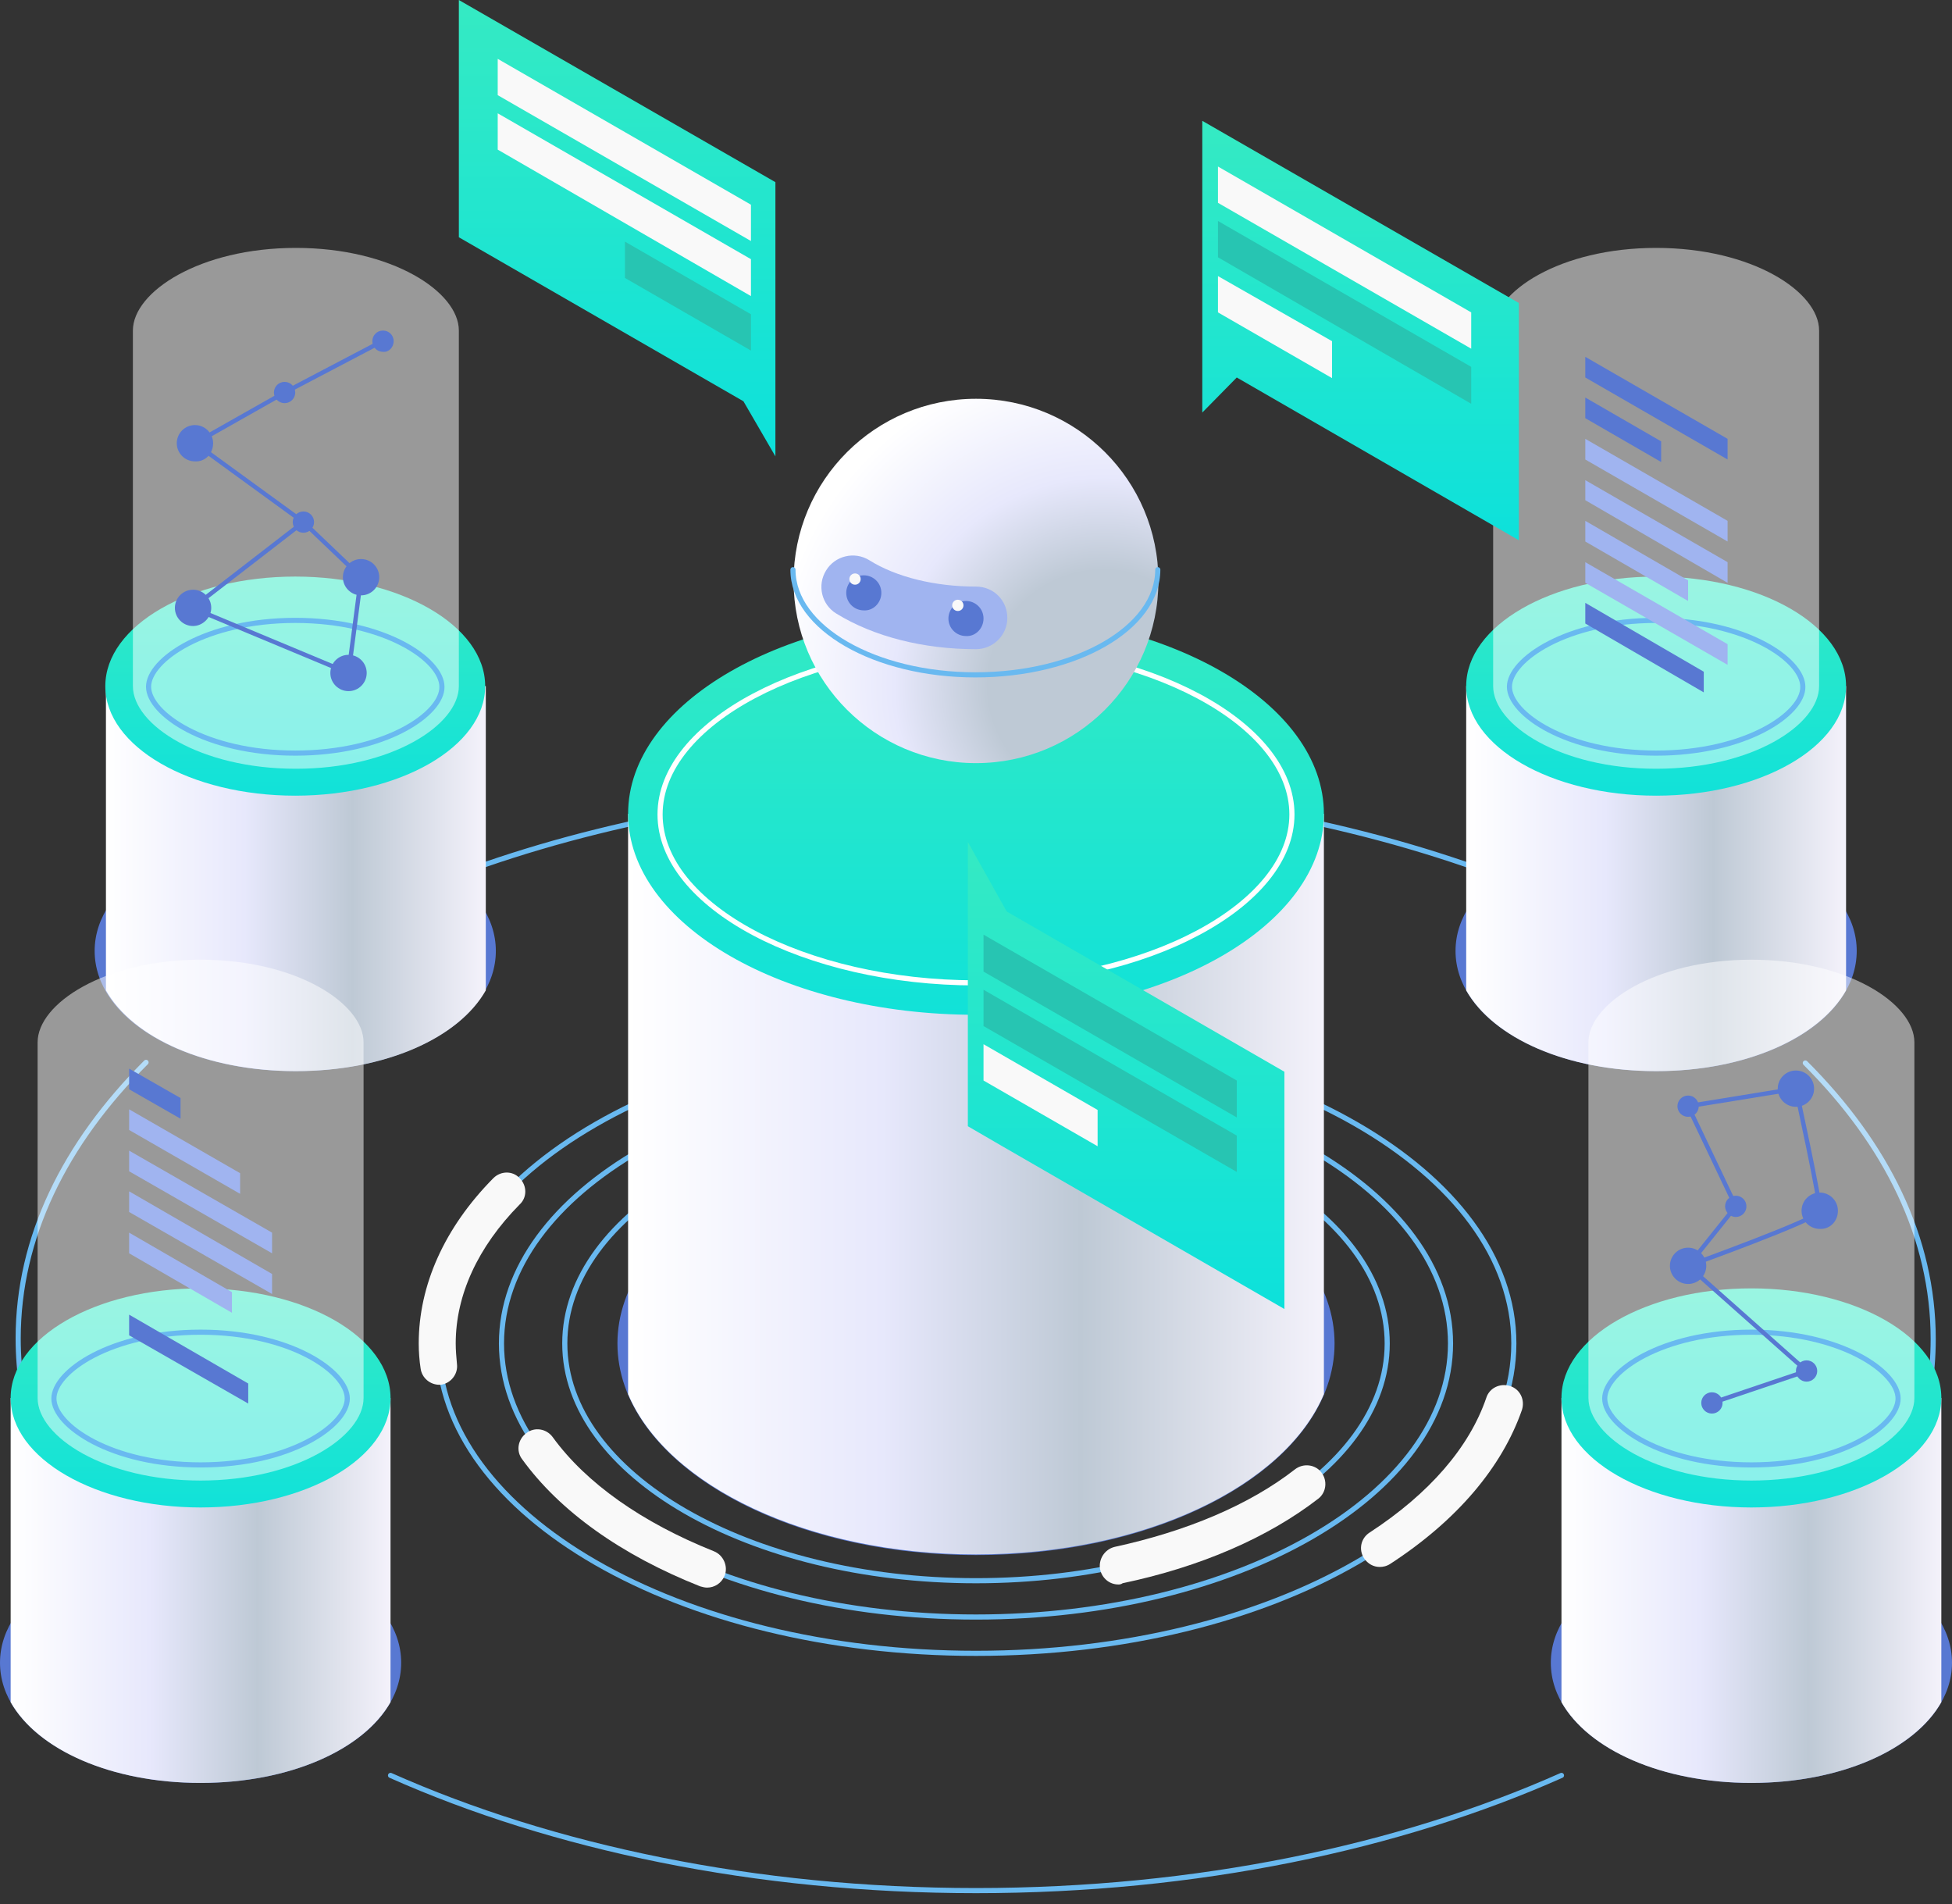 <svg width="447" height="436" viewBox="0 0 447 436" fill="none" xmlns="http://www.w3.org/2000/svg">
<rect x="0" y="0" width="447" height="436" fill="#333333" stroke="none"/>
<path d="M223.5 361.9C275.506 361.9 317.666 337.58 317.666 307.579C317.666 277.579 275.506 253.259 223.5 253.259C171.494 253.259 129.334 277.579 129.334 307.579C129.334 337.58 171.494 361.9 223.5 361.9Z" stroke="#69B9F0" stroke-width="1.175" stroke-miterlimit="10" stroke-linecap="round" stroke-linejoin="round"/>
<path d="M256.085 362.76C254.075 362.76 252.352 361.327 251.922 359.32C251.491 357.027 252.927 354.734 255.223 354.16C271.731 350.577 286.086 344.558 296.564 336.388C298.43 334.955 301.158 335.241 302.593 337.105C304.029 338.968 303.742 341.691 301.876 343.124C290.392 352.01 274.889 358.747 257.089 362.473C256.659 362.76 256.372 362.76 256.085 362.76Z" fill="#F9F9F9"/>
<path d="M223.5 370.213C283.513 370.213 332.164 342.171 332.164 307.579C332.164 272.988 283.513 244.946 223.5 244.946C163.487 244.946 114.836 272.988 114.836 307.579C114.836 342.171 163.487 370.213 223.5 370.213Z" stroke="#69B9F0" stroke-width="1.175" stroke-miterlimit="10" stroke-linecap="round" stroke-linejoin="round"/>
<path d="M161.919 363.477C161.345 363.477 160.914 363.333 160.34 363.19C142.253 356.024 128.186 345.991 119.573 334.095C118.138 332.231 118.568 329.508 120.578 328.075C122.444 326.642 125.171 327.072 126.607 329.078C134.215 339.541 146.99 348.571 163.498 355.164C165.651 356.024 166.799 358.604 165.938 360.753C165.22 362.473 163.641 363.477 161.919 363.477Z" fill="#F9F9F9"/>
<path d="M223.5 378.526C291.52 378.526 346.662 346.762 346.662 307.579C346.662 268.397 291.52 236.633 223.5 236.633C155.48 236.633 100.338 268.397 100.338 307.579C100.338 346.762 155.48 378.526 223.5 378.526Z" stroke="#69B9F0" stroke-width="1.175" stroke-miterlimit="10" stroke-linecap="round" stroke-linejoin="round"/>
<path d="M315.943 358.747C314.508 358.747 313.216 358.03 312.354 356.741C311.062 354.734 311.637 352.154 313.646 350.864C327.283 341.978 336.47 331.372 340.346 320.049C341.063 317.756 343.504 316.609 345.8 317.326C348.097 318.042 349.246 320.479 348.528 322.772C343.934 335.958 333.599 348.141 318.383 358.03C317.522 358.604 316.661 358.747 315.943 358.747Z" fill="#F9F9F9"/>
<path d="M100.625 317.039C98.472 317.039 96.606 315.462 96.319 313.312C96.032 311.449 95.888 309.443 95.888 307.579C95.888 294.25 101.774 281.064 112.97 269.741C114.693 268.021 117.42 268.021 118.999 269.741C120.722 271.461 120.722 274.184 118.999 275.761C109.381 285.507 104.357 296.543 104.357 307.579C104.357 309.156 104.501 310.733 104.644 312.309C104.932 314.602 103.209 316.752 100.912 317.039C100.912 317.039 100.769 317.039 100.625 317.039Z" fill="#F9F9F9"/>
<path d="M111.104 197.934C143.976 186.611 182.446 180.162 223.5 180.162C265.702 180.162 305.177 187.041 338.623 198.937" stroke="#69B9F0" stroke-width="1.175" stroke-miterlimit="10" stroke-linecap="round" stroke-linejoin="round"/>
<path d="M357.571 406.475C320.537 422.957 274.028 432.847 223.5 432.847C172.972 432.847 126.463 422.957 89.429 406.475" stroke="#69B9F0" stroke-width="1.175" stroke-miterlimit="10" stroke-linecap="round" stroke-linejoin="round"/>
<path d="M413.41 243.369C432.071 262.001 442.694 283.5 442.694 306.576C442.694 323.058 437.239 338.824 427.334 353.157" stroke="#69B9F0" stroke-width="1.175" stroke-miterlimit="10" stroke-linecap="round" stroke-linejoin="round"/>
<path d="M18.23 351.15C9.187 337.248 4.163 322.198 4.163 306.432C4.163 283.357 14.785 261.858 33.446 243.225" stroke="#69B9F0" stroke-width="1.175" stroke-miterlimit="10" stroke-linecap="round" stroke-linejoin="round"/>
<path d="M379.247 245.232C353.552 245.232 333.312 233.193 333.312 217.713C333.312 202.234 353.552 190.195 379.247 190.195C404.941 190.195 425.181 202.234 425.181 217.713C425.181 233.193 405.085 245.232 379.247 245.232Z" fill="#5878D2"/>
<path d="M335.752 157.086V226.743C341.925 237.636 358.719 245.232 379.246 245.232C399.63 245.232 416.568 237.636 422.741 226.743V157.086H335.752Z" fill="url(#paint0_linear)"/>
<path d="M379.246 182.168C403.268 182.168 422.741 170.939 422.741 157.086C422.741 143.234 403.268 132.004 379.246 132.004C355.225 132.004 335.752 143.234 335.752 157.086C335.752 170.939 355.225 182.168 379.246 182.168Z" fill="url(#paint1_linear)"/>
<path opacity="0.5" d="M416.568 75.677C416.568 66.79 401.209 56.757 379.247 56.757C357.284 56.757 341.925 66.79 341.925 75.677V157.086C341.925 165.972 357.284 176.005 379.247 176.005C401.209 176.005 416.568 165.972 416.568 157.086V75.677Z" fill="white"/>
<path d="M379.247 172.422C358.72 172.422 345.657 163.392 345.657 157.229C345.657 151.066 358.72 142.037 379.247 142.037C399.774 142.037 412.836 151.066 412.836 157.229C412.98 163.392 399.774 172.422 379.247 172.422Z" stroke="#69B9F0" stroke-width="1.175" stroke-miterlimit="10" stroke-linecap="round" stroke-linejoin="round"/>
<path d="M363.026 128.707V133.437L395.611 152.213V147.483L363.026 128.707Z" fill="#A0B4F0"/>
<path d="M363.026 109.931V114.518L395.611 133.437V128.707L363.026 109.931Z" fill="#A0B4F0"/>
<path d="M363.026 100.472V105.202L395.611 123.978V119.248L363.026 100.472Z" fill="#A0B4F0"/>
<path d="M363.026 81.696V86.426L395.611 105.202V100.472L363.026 81.696Z" fill="#5878D2"/>
<path d="M380.395 101.045L363.026 91.012V95.742L380.395 105.775V101.045Z" fill="#5878D2"/>
<path d="M386.567 132.864L363.026 119.248V123.977L386.567 137.593V132.864Z" fill="#A0B4F0"/>
<path d="M390.156 153.789L363.026 138.023V142.753L390.156 158.519V153.789Z" fill="#5878D2"/>
<path d="M401.065 408.195C375.371 408.195 355.131 396.155 355.131 380.676C355.131 365.197 375.371 353.157 401.065 353.157C426.76 353.157 447 365.197 447 380.676C447 396.155 426.76 408.195 401.065 408.195Z" fill="#5878D2"/>
<path d="M357.571 320.049V389.705C363.743 400.598 380.538 408.195 401.065 408.195C421.449 408.195 438.387 400.598 444.559 389.705V320.049H357.571Z" fill="url(#paint2_linear)"/>
<path d="M401.065 345.131C425.086 345.131 444.559 333.901 444.559 320.049C444.559 306.196 425.086 294.967 401.065 294.967C377.044 294.967 357.571 306.196 357.571 320.049C357.571 333.901 377.044 345.131 401.065 345.131Z" fill="url(#paint3_linear)"/>
<path opacity="0.5" d="M438.387 238.639C438.387 229.753 423.028 219.72 401.065 219.72C379.103 219.72 363.744 229.753 363.744 238.639V320.049C363.744 328.935 379.103 338.968 401.065 338.968C423.028 338.968 438.387 328.935 438.387 320.049V238.639Z" fill="white"/>
<path d="M401.065 335.385C380.538 335.385 367.476 326.355 367.476 320.192C367.476 314.029 380.538 305 401.065 305C421.592 305 434.655 314.029 434.655 320.192C434.655 326.355 421.592 335.385 401.065 335.385Z" stroke="#69B9F0" stroke-width="1.175" stroke-miterlimit="10" stroke-linecap="round" stroke-linejoin="round"/>
<path d="M386.567 289.807C386.567 289.807 416.425 279.057 416.712 277.337C416.999 275.474 411.257 249.245 411.257 249.245L386.567 253.259L397.477 276.191L386.567 289.807ZM386.567 289.807L413.697 313.886L392.022 321.195" stroke="#5878D2" stroke-miterlimit="10" stroke-linecap="round" stroke-linejoin="round"/>
<path d="M390.73 289.807C390.73 287.514 388.864 285.65 386.567 285.65C384.271 285.65 382.405 287.514 382.405 289.807C382.405 292.1 384.271 293.963 386.567 293.963C388.864 293.963 390.73 292.1 390.73 289.807Z" fill="#5878D2"/>
<path d="M420.875 277.194C420.875 274.901 419.009 273.038 416.712 273.038C414.415 273.038 412.549 274.901 412.549 277.194C412.549 279.487 414.415 281.351 416.712 281.351C419.009 281.494 420.875 279.631 420.875 277.194Z" fill="#5878D2"/>
<path d="M415.42 249.245C415.42 246.952 413.554 245.089 411.257 245.089C408.96 245.089 407.094 246.952 407.094 249.245C407.094 251.539 408.96 253.402 411.257 253.402C413.554 253.402 415.42 251.539 415.42 249.245Z" fill="#5878D2"/>
<path d="M386.567 255.695C387.915 255.695 389.007 254.604 389.007 253.259C389.007 251.913 387.915 250.822 386.567 250.822C385.219 250.822 384.127 251.913 384.127 253.259C384.127 254.604 385.219 255.695 386.567 255.695Z" fill="#5878D2"/>
<path d="M413.697 316.322C415.045 316.322 416.138 315.231 416.138 313.886C416.138 312.54 415.045 311.449 413.697 311.449C412.35 311.449 411.257 312.54 411.257 313.886C411.257 315.231 412.35 316.322 413.697 316.322Z" fill="#5878D2"/>
<path d="M392.022 323.632C393.37 323.632 394.462 322.541 394.462 321.195C394.462 319.85 393.37 318.759 392.022 318.759C390.674 318.759 389.582 319.85 389.582 321.195C389.582 322.541 390.674 323.632 392.022 323.632Z" fill="#5878D2"/>
<path d="M399.917 276.191C399.917 274.757 398.769 273.754 397.477 273.754C396.041 273.754 395.037 274.901 395.037 276.191C395.037 277.481 396.185 278.627 397.477 278.627C398.769 278.627 399.917 277.624 399.917 276.191Z" fill="#5878D2"/>
<path d="M67.61 245.232C41.915 245.232 21.675 233.193 21.675 217.713C21.675 202.234 41.915 190.195 67.61 190.195C93.304 190.195 113.544 202.234 113.544 217.713C113.544 233.193 93.448 245.232 67.61 245.232Z" fill="#5878D2"/>
<path d="M24.259 157.086V226.743C30.431 237.636 47.226 245.232 67.753 245.232C88.28 245.232 105.075 237.636 111.247 226.743V157.086H24.259Z" fill="url(#paint4_linear)"/>
<path d="M67.61 182.168C91.631 182.168 111.104 170.939 111.104 157.086C111.104 143.234 91.631 132.004 67.61 132.004C43.589 132.004 24.116 143.234 24.116 157.086C24.116 170.939 43.589 182.168 67.61 182.168Z" fill="url(#paint5_linear)"/>
<path opacity="0.5" d="M105.075 75.677C105.075 66.79 89.716 56.757 67.753 56.757C45.791 56.757 30.432 66.79 30.432 75.677V157.086C30.432 165.972 45.791 176.005 67.753 176.005C89.716 176.005 105.075 165.972 105.075 157.086V75.677Z" fill="white"/>
<path d="M67.61 172.422C47.083 172.422 34.02 163.392 34.02 157.229C34.02 151.066 47.083 142.037 67.61 142.037C88.137 142.037 101.199 151.066 101.199 157.229C101.343 163.392 88.28 172.422 67.61 172.422Z" stroke="#69B9F0" stroke-width="1.175" stroke-miterlimit="10" stroke-linecap="round" stroke-linejoin="round"/>
<path d="M87.563 78.113L65.169 89.866L44.642 101.475L69.476 119.534L44.068 139.17L79.811 154.076L82.682 132.147L69.476 119.534" stroke="#5878D2" stroke-miterlimit="10" stroke-linecap="round" stroke-linejoin="round"/>
<path d="M86.845 132.147C86.845 129.854 84.979 127.991 82.682 127.991C80.385 127.991 78.519 129.854 78.519 132.147C78.519 134.44 80.385 136.304 82.682 136.304C84.979 136.304 86.845 134.44 86.845 132.147Z" fill="#5878D2"/>
<path d="M48.805 101.475C48.805 99.182 46.939 97.319 44.642 97.319C42.346 97.319 40.48 99.182 40.48 101.475C40.48 103.769 42.346 105.632 44.642 105.632C46.939 105.775 48.805 103.912 48.805 101.475Z" fill="#5878D2"/>
<path d="M48.375 139.17C48.375 136.877 46.509 135.014 44.212 135.014C41.915 135.014 40.049 136.877 40.049 139.17C40.049 141.463 41.915 143.327 44.212 143.327C46.365 143.327 48.375 141.463 48.375 139.17Z" fill="#5878D2"/>
<path d="M83.974 154.076C83.974 151.783 82.108 149.92 79.811 149.92C77.514 149.92 75.648 151.783 75.648 154.076C75.648 156.369 77.514 158.233 79.811 158.233C82.108 158.233 83.974 156.369 83.974 154.076Z" fill="#5878D2"/>
<path d="M69.476 121.971C70.824 121.971 71.916 120.88 71.916 119.534C71.916 118.189 70.824 117.098 69.476 117.098C68.128 117.098 67.036 118.189 67.036 119.534C67.036 120.88 68.128 121.971 69.476 121.971Z" fill="#5878D2"/>
<path d="M65.169 92.302C66.517 92.302 67.61 91.211 67.61 89.866C67.61 88.52 66.517 87.429 65.169 87.429C63.822 87.429 62.729 88.52 62.729 89.866C62.729 91.211 63.822 92.302 65.169 92.302Z" fill="#5878D2"/>
<path d="M90.146 78.113C90.146 76.68 88.998 75.677 87.706 75.677C86.271 75.677 85.266 76.823 85.266 78.113C85.266 79.546 86.414 80.55 87.706 80.55C88.998 80.693 90.146 79.546 90.146 78.113Z" fill="#5878D2"/>
<path d="M45.934 408.195C20.24 408.195 0 396.155 0 380.676C0 365.197 20.24 353.157 45.934 353.157C71.629 353.157 91.869 365.197 91.869 380.676C91.869 396.155 71.629 408.195 45.934 408.195Z" fill="#5878D2"/>
<path d="M2.44 320.049V389.705C8.613 400.598 25.407 408.195 45.934 408.195C66.318 408.195 83.256 400.598 89.429 389.705V320.049H2.44Z" fill="url(#paint6_linear)"/>
<path d="M45.934 345.131C69.956 345.131 89.429 333.901 89.429 320.049C89.429 306.196 69.956 294.967 45.934 294.967C21.913 294.967 2.44 306.196 2.44 320.049C2.44 333.901 21.913 345.131 45.934 345.131Z" fill="url(#paint7_linear)"/>
<path opacity="0.5" d="M83.256 238.639C83.256 229.753 67.897 219.72 45.935 219.72C23.972 219.72 8.613 229.753 8.613 238.639V320.049C8.613 328.935 23.972 338.968 45.935 338.968C67.897 338.968 83.256 328.935 83.256 320.049V238.639Z" fill="white"/>
<path d="M45.935 335.385C25.408 335.385 12.345 326.355 12.345 320.192C12.345 314.029 25.408 305 45.935 305C66.462 305 79.524 314.029 79.524 320.192C79.524 326.355 66.462 335.385 45.935 335.385Z" stroke="#69B9F0" stroke-width="1.175" stroke-miterlimit="10" stroke-linecap="round" stroke-linejoin="round"/>
<path d="M29.57 272.751V277.481L62.299 296.257V291.67L29.57 272.751Z" fill="#A0B4F0"/>
<path d="M29.57 263.435V268.164L62.299 286.94V282.21L29.57 263.435Z" fill="#A0B4F0"/>
<path d="M54.978 268.594L29.57 253.975V258.705L54.978 273.324V268.594Z" fill="#A0B4F0"/>
<path d="M53.112 295.826L29.57 282.21V286.94L53.112 300.556V295.826Z" fill="#A0B4F0"/>
<path d="M56.844 316.752L29.57 300.986V305.716L56.844 321.339V316.752Z" fill="#5878D2"/>
<path d="M41.341 251.395L29.57 244.659V249.388L41.341 256.125V251.395Z" fill="#5878D2"/>
<path d="M223.5 356.024C178.14 356.024 141.392 334.238 141.392 307.579C141.392 280.92 178.283 259.135 223.5 259.135C268.86 259.135 305.608 280.92 305.608 307.579C305.608 334.238 268.86 356.024 223.5 356.024Z" fill="#5878D2"/>
<path d="M143.832 186.325V319.189C152.732 340.258 185.173 355.88 223.5 355.88C261.97 355.88 294.268 340.258 303.168 319.189V186.325H143.832Z" fill="url(#paint8_linear)"/>
<path d="M223.5 232.333C267.499 232.333 303.168 211.734 303.168 186.325C303.168 160.915 267.499 140.317 223.5 140.317C179.501 140.317 143.832 160.915 143.832 186.325C143.832 211.734 179.501 232.333 223.5 232.333Z" fill="url(#paint9_linear)"/>
<path d="M223.5 225.023C184.312 225.023 151.153 207.394 151.153 186.468C151.153 165.542 184.312 147.913 223.5 147.913C262.688 147.913 295.847 165.542 295.847 186.468C295.847 207.25 262.688 225.023 223.5 225.023Z" stroke="white" stroke-width="1.175" stroke-miterlimit="10" stroke-linecap="round" stroke-linejoin="round"/>
<path d="M223.5 174.715C246.57 174.715 265.272 156.042 265.272 133.007C265.272 109.972 246.57 91.299 223.5 91.299C200.43 91.299 181.728 109.972 181.728 133.007C181.728 156.042 200.43 174.715 223.5 174.715Z" fill="url(#paint10_radial)"/>
<path d="M181.585 130.427C181.585 143.757 200.389 154.506 223.356 154.506C246.467 154.506 265.128 143.757 265.128 130.427" stroke="#69B9F0" stroke-width="1.175" stroke-miterlimit="10" stroke-linecap="round" stroke-linejoin="round"/>
<path d="M223.5 148.63C211.442 148.63 200.102 145.763 191.489 140.46C188.188 138.453 187.039 134.01 189.193 130.571C191.202 127.274 195.652 126.127 199.097 128.277C205.27 132.147 214.169 134.297 223.5 134.297C227.519 134.297 230.677 137.45 230.677 141.463C230.677 145.476 227.376 148.63 223.5 148.63Z" fill="#A0B4F0"/>
<path d="M201.825 135.73C201.825 133.437 199.959 131.717 197.805 131.717C195.509 131.717 193.786 133.581 193.786 135.73C193.786 138.024 195.652 139.744 197.805 139.744C199.959 139.887 201.825 138.024 201.825 135.73Z" fill="#5878D2"/>
<path d="M197.088 132.577C197.088 131.86 196.514 131.287 195.796 131.287C195.078 131.287 194.504 131.86 194.504 132.577C194.504 133.294 195.078 133.867 195.796 133.867C196.514 133.867 197.088 133.294 197.088 132.577Z" fill="#F9F9F9"/>
<path d="M225.223 141.607C225.223 139.314 223.357 137.594 221.203 137.594C218.907 137.594 217.184 139.457 217.184 141.607C217.184 143.9 219.05 145.62 221.203 145.62C223.357 145.763 225.223 143.9 225.223 141.607Z" fill="#5878D2"/>
<path d="M220.629 138.597C220.629 137.88 220.055 137.307 219.337 137.307C218.619 137.307 218.045 137.88 218.045 138.597C218.045 139.313 218.619 139.887 219.337 139.887C220.055 139.887 220.629 139.313 220.629 138.597Z" fill="#F9F9F9"/>
<path d="M105.075 0V54.321L170.245 91.872L177.566 104.485V41.708L105.075 0Z" fill="url(#paint11_linear)"/>
<path d="M113.975 13.473V21.786L171.967 55.181V46.868L113.975 13.473Z" fill="#F9F9F9"/>
<path d="M113.975 25.942V34.255L171.967 67.793V59.337L113.975 25.942Z" fill="#F9F9F9"/>
<path d="M143.115 55.324V63.637L171.967 80.263V71.95L143.115 55.324Z" fill="#27C5B2"/>
<path d="M275.32 27.662V94.452L283.215 86.426L347.81 123.691V69.37L275.32 27.662Z" fill="url(#paint12_linear)"/>
<path d="M278.909 50.594V58.907L336.901 92.446V83.99L278.909 50.594Z" fill="#27C5B2"/>
<path d="M278.909 38.125V46.438L336.901 79.833V71.52L278.909 38.125Z" fill="#F9F9F9"/>
<path d="M305.034 78.113L278.909 63.207V71.52L305.034 86.57V78.113Z" fill="#F9F9F9"/>
<path d="M221.634 192.774V257.845L229.529 262.431L294.124 299.696V245.375L230.534 208.684L221.634 192.774Z" fill="url(#paint13_linear)"/>
<path d="M225.223 226.6V234.913L283.215 268.308V259.995L225.223 226.6Z" fill="#27C5B2"/>
<path d="M225.223 213.987V222.443L283.215 255.838V247.382L225.223 213.987Z" fill="#27C5B2"/>
<path d="M251.348 254.118L225.223 239.069V247.382L251.348 262.431V254.118Z" fill="#F9F9F9"/>
<defs>
<linearGradient id="paint0_linear" x1="335.807" y1="201.188" x2="422.768" y2="201.188" gradientUnits="userSpaceOnUse">
<stop stop-color="white"/>
<stop offset="0.366" stop-color="#E7E8FC"/>
<stop offset="0.65" stop-color="#BEC9D5"/>
<stop offset="1" stop-color="#F4F2FB"/>
</linearGradient>
<linearGradient id="paint1_linear" x1="379.246" y1="132.004" x2="379.246" y2="182.168" gradientUnits="userSpaceOnUse">
<stop stop-color="#34EAC4"/>
<stop offset="1" stop-color="#11E2D9"/>
</linearGradient>
<linearGradient id="paint2_linear" x1="357.547" y1="364.127" x2="444.508" y2="364.127" gradientUnits="userSpaceOnUse">
<stop stop-color="white"/>
<stop offset="0.366" stop-color="#E7E8FC"/>
<stop offset="0.65" stop-color="#BEC9D5"/>
<stop offset="1" stop-color="#F4F2FB"/>
</linearGradient>
<linearGradient id="paint3_linear" x1="401.065" y1="294.967" x2="401.065" y2="345.131" gradientUnits="userSpaceOnUse">
<stop stop-color="#34EAC4"/>
<stop offset="1" stop-color="#11E2D9"/>
</linearGradient>
<linearGradient id="paint4_linear" x1="24.196" y1="201.188" x2="111.157" y2="201.188" gradientUnits="userSpaceOnUse">
<stop stop-color="white"/>
<stop offset="0.366" stop-color="#E7E8FC"/>
<stop offset="0.65" stop-color="#BEC9D5"/>
<stop offset="1" stop-color="#F4F2FB"/>
</linearGradient>
<linearGradient id="paint5_linear" x1="67.61" y1="132.004" x2="67.61" y2="182.168" gradientUnits="userSpaceOnUse">
<stop stop-color="#34EAC4"/>
<stop offset="1" stop-color="#11E2D9"/>
</linearGradient>
<linearGradient id="paint6_linear" x1="2.456" y1="364.127" x2="89.417" y2="364.127" gradientUnits="userSpaceOnUse">
<stop stop-color="white"/>
<stop offset="0.366" stop-color="#E7E8FC"/>
<stop offset="0.65" stop-color="#BEC9D5"/>
<stop offset="1" stop-color="#F4F2FB"/>
</linearGradient>
<linearGradient id="paint7_linear" x1="45.934" y1="294.967" x2="45.934" y2="345.131" gradientUnits="userSpaceOnUse">
<stop stop-color="#34EAC4"/>
<stop offset="1" stop-color="#11E2D9"/>
</linearGradient>
<linearGradient id="paint8_linear" x1="143.768" y1="271.175" x2="303.196" y2="271.175" gradientUnits="userSpaceOnUse">
<stop stop-color="white"/>
<stop offset="0.366" stop-color="#E7E8FC"/>
<stop offset="0.65" stop-color="#BEC9D5"/>
<stop offset="1" stop-color="#F4F2FB"/>
</linearGradient>
<linearGradient id="paint9_linear" x1="223.5" y1="140.317" x2="223.5" y2="232.333" gradientUnits="userSpaceOnUse">
<stop stop-color="#33EAC4"/>
<stop offset="1" stop-color="#11E2D8"/>
</linearGradient>
<radialGradient id="paint10_radial" cx="0" cy="0" r="1" gradientUnits="userSpaceOnUse" gradientTransform="translate(252.624 156.906) scale(75.366 75.252)">
<stop offset="0.35" stop-color="#BEC9D5"/>
<stop offset="0.634" stop-color="#E7E8FC"/>
<stop offset="1" stop-color="white"/>
</radialGradient>
<linearGradient id="paint11_linear" x1="141.32" y1="0" x2="141.32" y2="104.485" gradientUnits="userSpaceOnUse">
<stop stop-color="#35EAC3"/>
<stop offset="1" stop-color="#0DE1DB"/>
</linearGradient>
<linearGradient id="paint12_linear" x1="311.565" y1="27.662" x2="311.565" y2="123.691" gradientUnits="userSpaceOnUse">
<stop stop-color="#35EAC3"/>
<stop offset="1" stop-color="#0DE1DB"/>
</linearGradient>
<linearGradient id="paint13_linear" x1="257.879" y1="192.774" x2="257.879" y2="299.696" gradientUnits="userSpaceOnUse">
<stop stop-color="#35EAC3"/>
<stop offset="1" stop-color="#0DE1DB"/>
</linearGradient>
</defs>
</svg>

